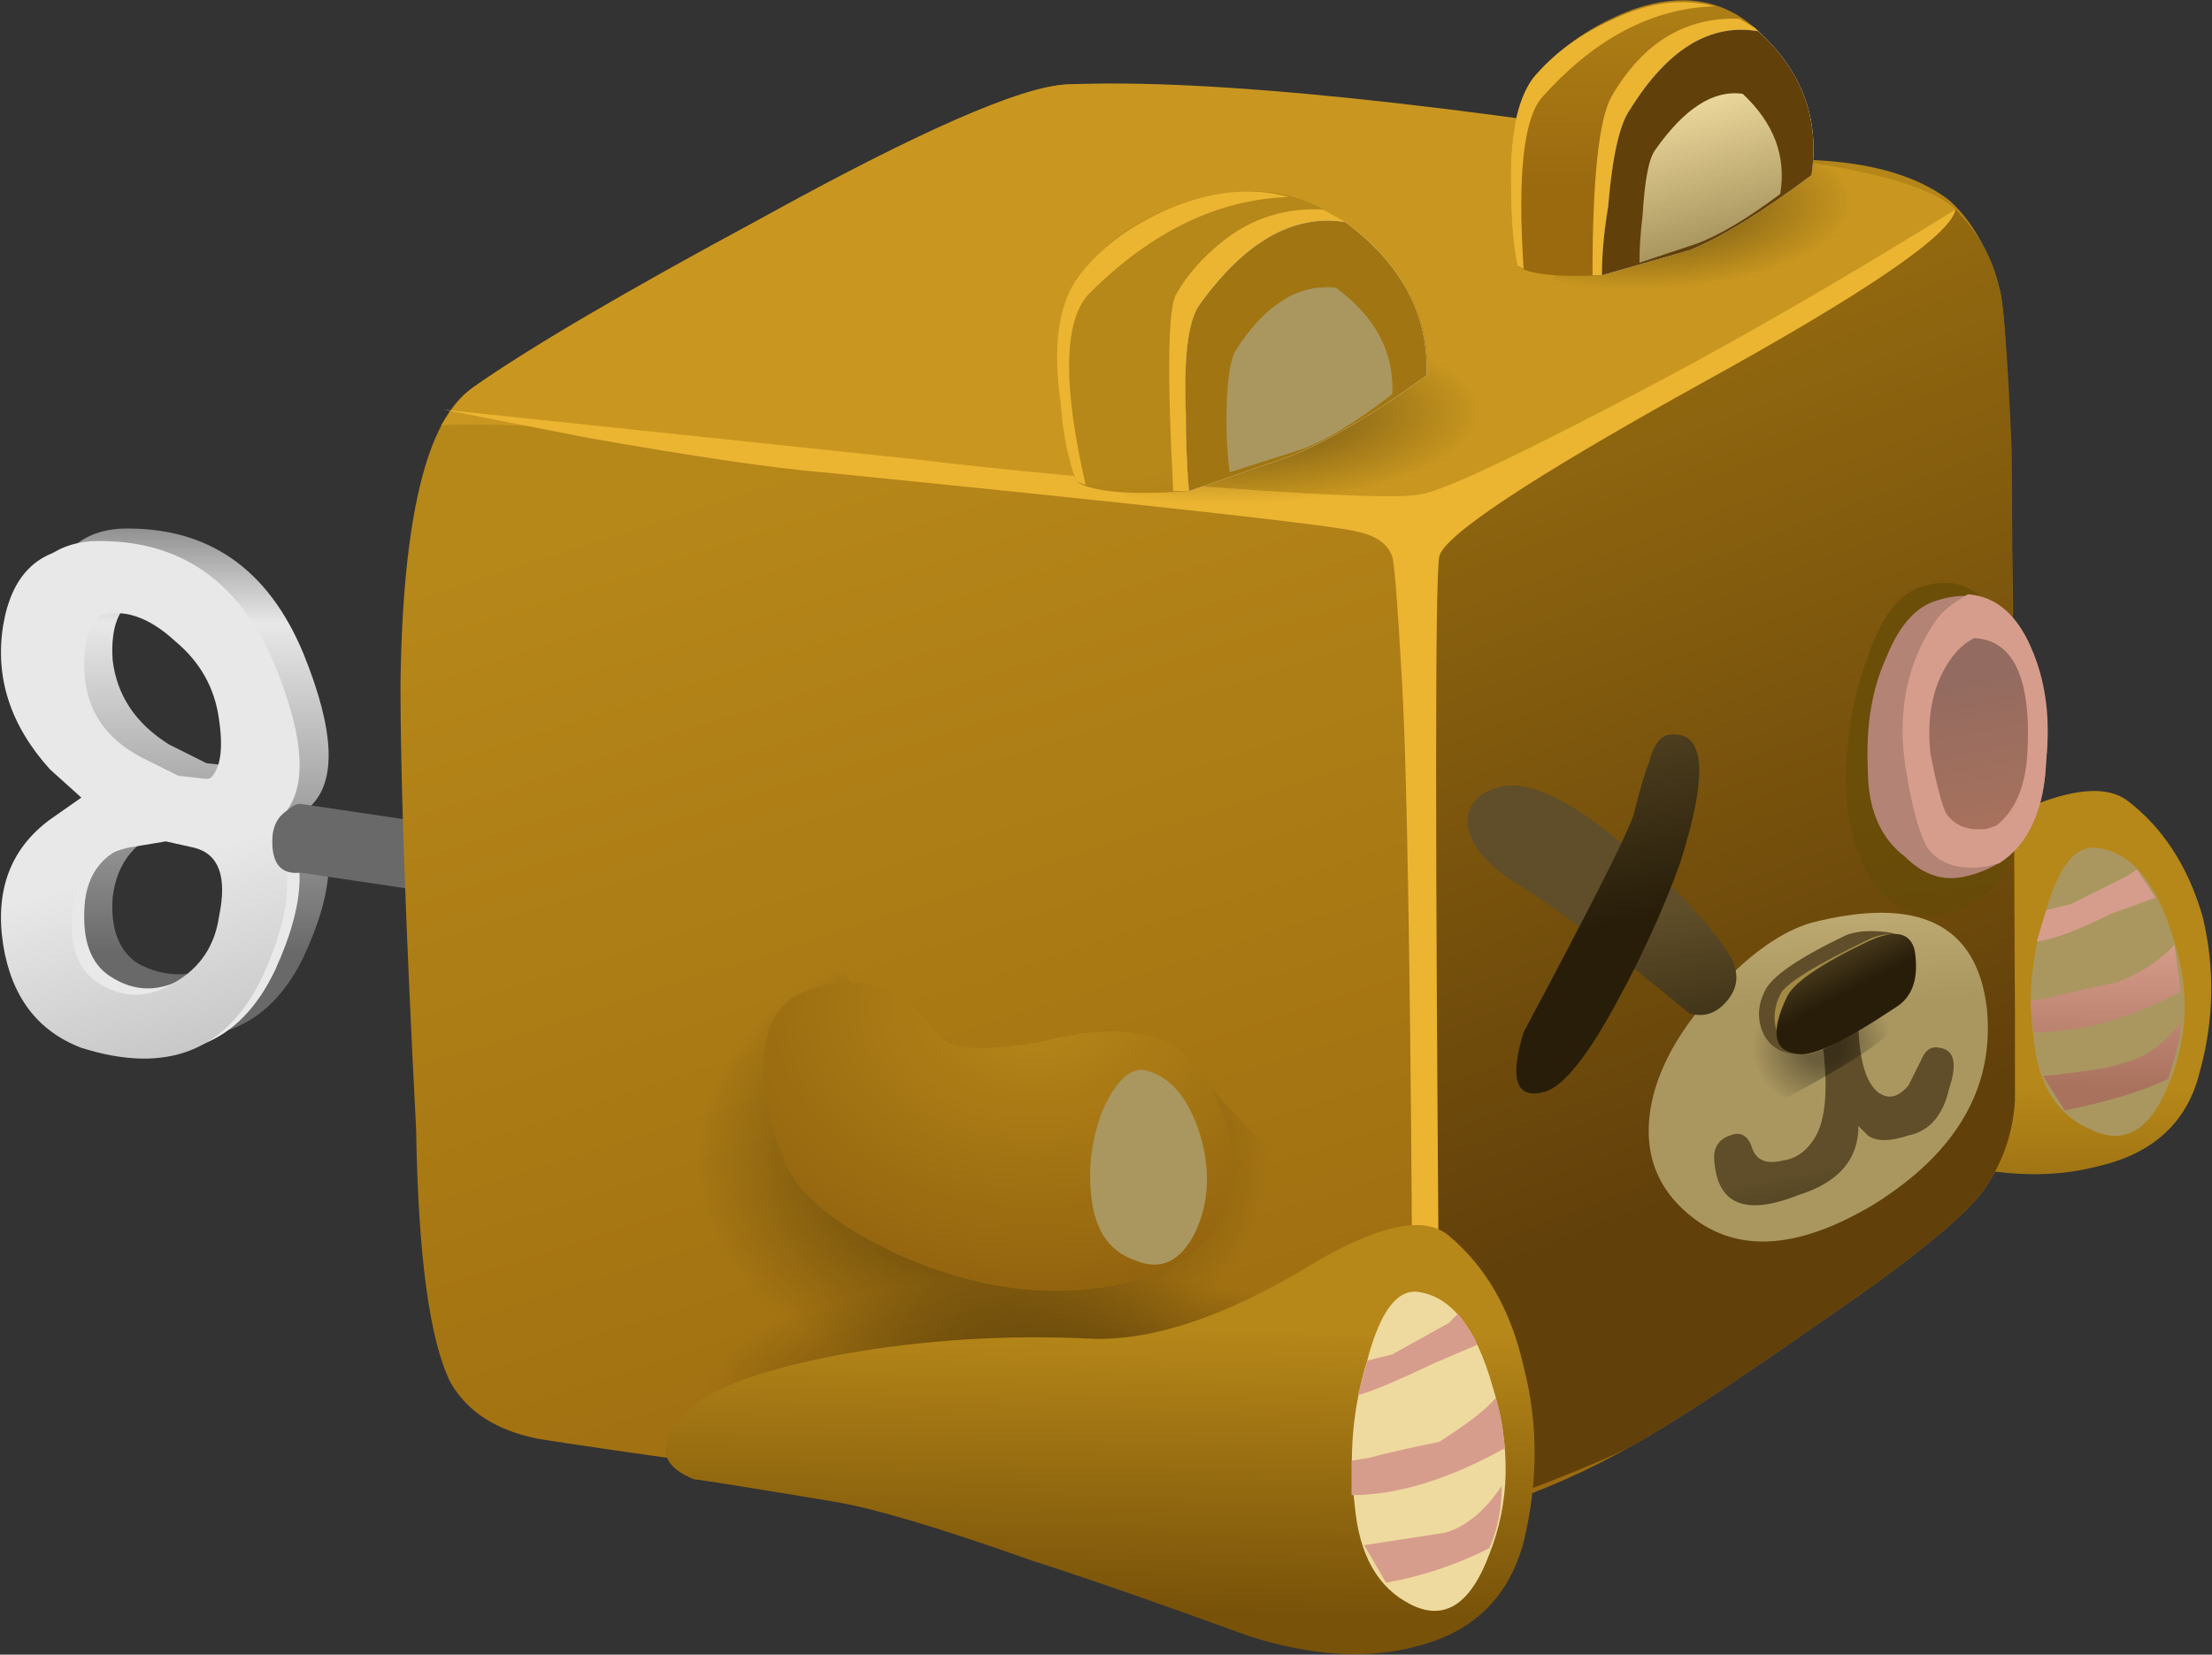 <?xml version="1.0" encoding="iso-8859-1"?>
<!-- Generator: Adobe Illustrator 15.1.0, SVG Export Plug-In . SVG Version: 6.00 Build 0)  -->
<!DOCTYPE svg PUBLIC "-//W3C//DTD SVG 1.1//EN" "http://www.w3.org/Graphics/SVG/1.1/DTD/svg11.dtd">
<svg version="1.1" id="flash0.ai" xmlns="http://www.w3.org/2000/svg" xmlns:xlink="http://www.w3.org/1999/xlink" x="0px" y="0px"
	 width="35.35px" height="26.45px" viewBox="0 0 35.35 26.45" style="enable-background:new 0 0 35.35 26.45;" xml:space="preserve"
	>
<rect x="0" y="0" width="35.35" height="26.45" fill="#333333" stroke="none"/>
<symbol  id="cubimal_1_" viewBox="0.399 -25.944 28.939 26.44">
	<g id="Layer_1_5_">
		<g>
			<g>
				
					<linearGradient id="SVGID_1_" gradientUnits="userSpaceOnUse" x1="160.339" y1="-16477.562" x2="164.465" y2="-16477.562" gradientTransform="matrix(-0.018 -1 1 -0.018 16500.26 -153.018)">
					<stop  offset="0" style="stop-color:#B68719"/>
					<stop  offset="1" style="stop-color:#785209"/>
				</linearGradient>
				<path style="fill-rule:evenodd;clip-rule:evenodd;fill:url(#SVGID_1_);" d="M16-14.75c0.367,0.3,1.167,0.566,2.4,0.8
					c1.267,0.2,2.583,0.283,3.95,0.25c0.933-0.066,2.083,0.267,3.45,1c1.066,0.566,1.8,0.7,2.2,0.4c0.567-0.433,0.967-1.05,1.2-1.85
					c0.2-0.833,0.183-1.667-0.05-2.5c-0.2-0.8-0.75-1.3-1.65-1.5c-0.767-0.2-1.667-0.15-2.7,0.15c-1.467,0.466-2.6,0.833-3.4,1.1
					c-1.5,0.467-2.55,0.733-3.15,0.8l-2.15,0.35C15.5-15.55,15.466-15.217,16-14.75z"/>
				
					<linearGradient id="SVGID_2_" gradientUnits="userSpaceOnUse" x1="147.151" y1="-16459.102" x2="150.176" y2="-16459.102" gradientTransform="matrix(-0.017 -1 1 -0.017 16486.988 -139.271)">
					<stop  offset="0" style="stop-color:#EEDA9E"/>
					<stop  offset="1" style="stop-color:#AA9760"/>
				</linearGradient>
				<path style="fill-rule:evenodd;clip-rule:evenodd;fill:url(#SVGID_2_);" d="M27.5-13.05c0.533-0.066,0.934-0.517,1.2-1.35
					c0.3-0.866,0.283-1.683-0.05-2.45c-0.3-0.733-0.716-0.967-1.25-0.7c-0.533,0.233-0.833,0.717-0.9,1.45
					c-0.1,0.667-0.033,1.35,0.2,2.05C26.899-13.35,27.167-13.017,27.5-13.05z"/>
				
					<linearGradient id="SVGID_3_" gradientUnits="userSpaceOnUse" x1="159.41" y1="-16470.961" x2="162.185" y2="-16470.961" gradientTransform="matrix(-0.018 -1 1 -0.018 16498.945 -151.653)">
					<stop  offset="0" style="stop-color:#D79D8C"/>
					<stop  offset="0.859" style="stop-color:#A9725D"/>
				</linearGradient>
				<path style="fill-rule:evenodd;clip-rule:evenodd;fill:url(#SVGID_3_);" d="M28.649-16.75c-0.433-0.2-0.983-0.367-1.65-0.5
					l-0.35,0.55c0.667,0.066,1.083,0.133,1.25,0.2c0.333,0.066,0.65,0.283,0.95,0.65C28.85-16.05,28.783-16.35,28.649-16.75z"/>
				
					<linearGradient id="SVGID_4_" gradientUnits="userSpaceOnUse" x1="159.412" y1="-16471.074" x2="162.187" y2="-16471.074" gradientTransform="matrix(-0.018 -1 1 -0.018 16498.945 -151.653)">
					<stop  offset="0" style="stop-color:#D79D8C"/>
					<stop  offset="0.859" style="stop-color:#A9725D"/>
				</linearGradient>
				<path style="fill-rule:evenodd;clip-rule:evenodd;fill:url(#SVGID_4_);" d="M28.75-14.6l0.1-0.75
					C28.05-15.784,27.266-16,26.5-16l-0.05,0.5l0.3,0.05c0.233,0.066,0.6,0.15,1.1,0.25C28.25-15.034,28.55-14.833,28.75-14.6z"/>
				
					<linearGradient id="SVGID_5_" gradientUnits="userSpaceOnUse" x1="159.415" y1="-16471.246" x2="162.19" y2="-16471.246" gradientTransform="matrix(-0.018 -1 1 -0.018 16498.945 -151.653)">
					<stop  offset="0" style="stop-color:#D79D8C"/>
					<stop  offset="0.859" style="stop-color:#A9725D"/>
				</linearGradient>
				<path style="fill-rule:evenodd;clip-rule:evenodd;fill:url(#SVGID_5_);" d="M26.7-14.05l0.4,0.1L28-13.5l0.15,0.1l0.3-0.45
					l-0.7-0.25c-0.533-0.267-0.933-0.417-1.2-0.45L26.7-14.05z"/>
			</g>
			
				<linearGradient id="SVGID_6_" gradientUnits="userSpaceOnUse" x1="-2109.05" y1="-13440.647" x2="-2089.901" y2="-13440.647" gradientTransform="matrix(0.307 -0.952 0.952 0.307 13450.388 2111.83)">
				<stop  offset="0" style="stop-color:#B68719"/>
				<stop  offset="1" style="stop-color:#9B6A0F"/>
			</linearGradient>
			<path style="fill-rule:evenodd;clip-rule:evenodd;fill:url(#SVGID_6_);" d="M11.05-0.85c0.9,0.033,2.833-0.15,5.8-0.55
				c3.1-0.433,5.017-0.65,5.75-0.65c1.133,0,1.983-0.216,2.55-0.65c0.367-0.333,0.633-0.8,0.8-1.4
				c0.167-0.534,0.25-4.383,0.25-11.55c0-0.366,0-0.85,0-1.45c-0.033-0.5-0.184-0.95-0.45-1.35c-0.267-0.434-1.183-1.184-2.75-2.25
				c-1.333-0.934-2.3-1.566-2.9-1.9c-0.7-0.4-1.45-0.733-2.25-1c-0.7-0.267-1.217-0.4-1.55-0.4c-2.434,0.3-4.284,0.45-5.55,0.45
				c-0.8,0.034-2.25,0.2-4.35,0.5c-2.133,0.3-3.4,0.483-3.8,0.55c-0.667,0.133-1.133,0.433-1.4,0.9
				c-0.333,0.667-0.517,2.017-0.55,4.05c-0.167,3.233-0.25,5.6-0.25,7.1C0.433-7.784,0.816-6.2,1.55-5.7
				c0.9,0.633,2.433,1.533,4.6,2.7C8.683-1.6,10.316-0.884,11.05-0.85z"/>
			
				<linearGradient id="SVGID_7_" gradientUnits="userSpaceOnUse" x1="-2371.776" y1="-12875.496" x2="-2354.779" y2="-12875.496" gradientTransform="matrix(0.357 -0.934 0.934 0.357 12891.091 2379.878)">
				<stop  offset="0" style="stop-color:#A17511"/>
				<stop  offset="1" style="stop-color:#62400A"/>
			</linearGradient>
			<path style="fill-rule:evenodd;clip-rule:evenodd;fill:url(#SVGID_7_);" d="M25.25-2.85c0.367-0.367,0.6-0.784,0.7-1.25
				c0.066-0.2,0.133-1.067,0.2-2.6l0.05-8.95c0-0.366,0-0.85,0-1.45c-0.033-0.5-0.184-0.95-0.45-1.35
				c-0.267-0.434-1.183-1.184-2.75-2.25c-1.333-0.934-2.3-1.566-2.9-1.9c-0.3-0.167-0.933-0.434-1.9-0.8
				c-0.967-0.366-1.6-0.566-1.9-0.6c0.333,0.667,0.483,1.383,0.45,2.15l-0.1,14l0.1,0.15c0.167,0.167,1.083,0.667,2.75,1.5
				c1.8,0.867,2.967,1.483,3.5,1.85C24.399-3.45,25.149-2.95,25.25-2.85z"/>
			<path style="fill-rule:evenodd;clip-rule:evenodd;fill:#C99720;" d="M23.75-4.05c-0.5-0.3-1.8-0.966-3.9-2
				c-1.867-0.9-2.9-1.45-3.1-1.65c-0.867,0.066-3.767,0.367-8.7,0.9c-3.733,0.4-6.067,0.567-7,0.5c0.167,0.267,0.333,0.467,0.5,0.6
				c0.9,0.633,2.433,1.533,4.6,2.7c2.534,1.4,4.167,2.116,4.9,2.15c2.267,0.1,6.117-0.3,11.55-1.2c1.433-0.2,2.317-0.466,2.65-0.8
				C24.816-3.284,24.316-3.684,23.75-4.05z"/>
			<path style="fill-rule:evenodd;clip-rule:evenodd;fill:#EBB531;" d="M8.7-6.85c1.367-0.167,2.983-0.317,4.85-0.45
				c1.833-0.133,2.883-0.167,3.15-0.1c0.333,0.034,1.633,0.65,3.9,1.85c1.433,0.767,2.983,1.667,4.65,2.7
				c-0.066-0.4-1.433-1.333-4.1-2.8c-2.7-1.5-4.083-2.417-4.15-2.75c-0.066-0.366-0.066-4.517,0-12.45c-0.066-1.7-0.3-2.75-0.7-3.15
				l0.2,0.6c0.067,0.3,0.083,2.3,0.05,6c-0.034,3.667-0.083,6.034-0.15,7.1c-0.066,1.167-0.117,1.8-0.15,1.9
				C16.183-8.2,16-8.067,15.7-8c-0.367,0.1-3.217,0.417-8.55,0.95C6.35-6.983,5.1-6.8,3.399-6.5L1.1-6.05L8.7-6.85z"/>
			
				<radialGradient id="SVGID_8_" cx="-147.023" cy="-183.407" r="6.851" gradientTransform="matrix(1 -0.02 -0.007 -0.348 156.942 -88.698)" gradientUnits="userSpaceOnUse">
				<stop  offset="0.216" style="stop-color:#000000;stop-opacity:0.377"/>
				<stop  offset="0.867" style="stop-color:#000000;stop-opacity:0"/>
			</radialGradient>
			<path style="fill-rule:evenodd;clip-rule:evenodd;fill:url(#SVGID_8_);" d="M18.1-22.05c-0.033-0.667-0.717-1.216-2.05-1.65
				c-1.367-0.467-3-0.667-4.9-0.6c-1.867,0.034-3.466,0.3-4.8,0.8c-1.333,0.466-2,1.033-2,1.7c0.033,0.667,0.717,1.217,2.05,1.65
				c1.333,0.467,2.95,0.684,4.85,0.65c1.9-0.067,3.517-0.333,4.85-0.8C17.433-20.8,18.1-21.384,18.1-22.05z"/>
			
				<radialGradient id="SVGID_9_" cx="-140.334" cy="-171.199" r="5.288" gradientTransform="matrix(1 -0.019 -0.014 -0.778 147.637 -153.885)" gradientUnits="userSpaceOnUse">
				<stop  offset="0.216" style="stop-color:#000000;stop-opacity:0.377"/>
				<stop  offset="0.867" style="stop-color:#000000;stop-opacity:0"/>
			</radialGradient>
			<path style="fill-rule:evenodd;clip-rule:evenodd;fill:url(#SVGID_9_);" d="M11.75-16.4L12-16.25l1.35-0.65l0.9-0.95L15-18.9
				c-0.233-0.966-0.833-1.783-1.8-2.45c-1-0.633-2.15-0.934-3.45-0.9C8.283-22.217,7.033-21.8,6-21
				c-1.033,0.833-1.533,1.816-1.5,2.95c0.033,0.767,0.317,1.467,0.85,2.1c0.5,0.633,1.167,1.117,2,1.45
				c0.067-0.3,0.167-0.567,0.3-0.8c0.4-0.7,1.017-1.167,1.85-1.4C10.3-16.934,11.05-16.833,11.75-16.4z"/>
			<g>
				
					<radialGradient id="SVGID_10_" cx="-1034.564" cy="-2.8" r="3.825" gradientTransform="matrix(1 0 -0.052 -0.405 1054.718 -3.934)" gradientUnits="userSpaceOnUse">
					<stop  offset="0.216" style="stop-color:#000000;stop-opacity:0.377"/>
					<stop  offset="0.867" style="stop-color:#000000;stop-opacity:0"/>
				</radialGradient>
				<path style="fill-rule:evenodd;clip-rule:evenodd;fill:url(#SVGID_10_);" d="M23.149-1.7c0.7-0.3,1.017-0.667,0.95-1.1
					c-0.033-0.433-0.45-0.8-1.25-1.1c-0.767-0.3-1.683-0.45-2.75-0.45l-1.45,0.1l0.2,0.35c0.2,0.934,0.267,1.634,0.2,2.1
					c0.1,0.167,0.133,0.317,0.1,0.45l1.35,0.1C21.566-1.25,22.45-1.4,23.149-1.7z"/>
				
					<linearGradient id="SVGID_11_" gradientUnits="userSpaceOnUse" x1="-137.789" y1="-15023.971" x2="-133.592" y2="-15023.971" gradientTransform="matrix(0.149 -0.989 1.01 0.006 15220.28 -44.385)">
					<stop  offset="0" style="stop-color:#B68719"/>
					<stop  offset="1" style="stop-color:#9B6A0F"/>
				</linearGradient>
				<path style="fill-rule:evenodd;clip-rule:evenodd;fill:url(#SVGID_11_);" d="M18.25-3.75c-0.066,0.333-0.1,0.716-0.1,1.15
					c-0.033,0.867,0.083,1.483,0.35,1.85c0.434,0.5,0.967,0.866,1.6,1.1c0.767,0.267,1.417,0.167,1.95-0.3
					c0.733-0.667,1.033-1.45,0.9-2.35c-0.8-0.6-1.45-1-1.95-1.2l-1.4-0.4C18.866-3.934,18.417-3.884,18.25-3.75z"/>
				<path style="fill-rule:evenodd;clip-rule:evenodd;fill:#EBB531;" d="M18.649-1.05c-0.3-0.333-0.4-1.25-0.3-2.75l-0.1,0.05
					c-0.066,0.333-0.1,0.716-0.1,1.15c-0.033,0.867,0.083,1.483,0.35,1.85c0.333,0.4,0.767,0.716,1.3,0.95
					c0.566,0.267,1.1,0.333,1.6,0.2C20.399,0.366,19.483-0.117,18.649-1.05z"/>
				<path style="fill-rule:evenodd;clip-rule:evenodd;fill:#EBB531;" d="M20.05-1.25C19.883-1.483,19.766-2,19.7-2.8
					c-0.067-0.4-0.1-0.767-0.1-1.1h-0.15c0,1.534,0.1,2.483,0.3,2.85c0.5,0.867,1.184,1.284,2.05,1.25l0.25-0.15L22.1,0
					C21.333,0.133,20.649-0.284,20.05-1.25z"/>
				<path style="fill-rule:evenodd;clip-rule:evenodd;fill:#FFFFFF;" d="M20.05-1.25c0.6,0.966,1.283,1.383,2.05,1.25
					c0.7-0.634,0.983-1.4,0.85-2.3c-0.8-0.6-1.45-1-1.95-1.2l-1.4-0.4c0,0.333,0.033,0.7,0.1,1.1C19.766-2,19.883-1.483,20.05-1.25z
					"/>
				
					<linearGradient id="SVGID_12_" gradientUnits="userSpaceOnUse" x1="-2067.281" y1="-12204.835" x2="-2063.847" y2="-12204.835" gradientTransform="matrix(0.415 -0.91 0.97 0.283 12714.182 1578.454)">
					<stop  offset="0" style="stop-color:#A17511"/>
					<stop  offset="1" style="stop-color:#62400A"/>
				</linearGradient>
				<path style="fill-rule:evenodd;clip-rule:evenodd;fill:url(#SVGID_12_);" d="M20.05-1.25c0.6,0.966,1.283,1.383,2.05,1.25
					c0.7-0.634,0.983-1.4,0.85-2.3c-0.8-0.6-1.45-1-1.95-1.2l-1.4-0.4c0,0.333,0.033,0.7,0.1,1.1C19.766-2,19.883-1.483,20.05-1.25z
					"/>
				
					<linearGradient id="SVGID_13_" gradientUnits="userSpaceOnUse" x1="-2067.734" y1="-12285.135" x2="-2065.407" y2="-12285.135" gradientTransform="matrix(0.408 -0.913 0.968 0.286 12751.392 1623.041)">
					<stop  offset="0" style="stop-color:#EEDA9E"/>
					<stop  offset="1" style="stop-color:#AA9760"/>
				</linearGradient>
				<path style="fill-rule:evenodd;clip-rule:evenodd;fill:url(#SVGID_13_);" d="M20.45-1.9c0.467,0.667,0.933,0.967,1.4,0.9
					c0.5-0.467,0.7-1,0.6-1.6C21.917-3,21.466-3.267,21.1-3.4l-0.9-0.3c0,0.233,0.017,0.483,0.05,0.75
					C20.283-2.384,20.35-2.034,20.45-1.9z"/>
			</g>
			<g>
				
					<radialGradient id="SVGID_14_" cx="-107.466" cy="-6.1" r="4.713" gradientTransform="matrix(1 0 -0.005 -0.358 121.033 -8.285)" gradientUnits="userSpaceOnUse">
					<stop  offset="0.216" style="stop-color:#000000;stop-opacity:0.377"/>
					<stop  offset="0.867" style="stop-color:#000000;stop-opacity:0"/>
				</radialGradient>
				<path style="fill-rule:evenodd;clip-rule:evenodd;fill:url(#SVGID_14_);" d="M13.6-7.8c-0.433-0.033-1.05-0.017-1.85,0.05
					c0.133,0.133,0.217,0.267,0.25,0.4c0.133,1.033,0.15,1.8,0.05,2.3c0.1,0.133,0.117,0.3,0.05,0.5c0.567,0.1,1.117,0.15,1.65,0.15
					c1.267,0,2.333-0.15,3.2-0.45c0.867-0.333,1.3-0.717,1.3-1.15c0-0.467-0.45-0.867-1.35-1.2C16-7.567,14.899-7.767,13.6-7.8z"/>
				
					<linearGradient id="SVGID_15_" gradientUnits="userSpaceOnUse" x1="-1039.631" y1="-15014.357" x2="-1035.484" y2="-15014.357" gradientTransform="matrix(0.151 -0.989 0.991 0.137 15045.158 1021.173)">
					<stop  offset="0" style="stop-color:#B68719"/>
					<stop  offset="1" style="stop-color:#9B6A0F"/>
				</linearGradient>
				<path style="fill-rule:evenodd;clip-rule:evenodd;fill:url(#SVGID_15_);" d="M11.2-7.2c-0.133,0.367-0.217,0.783-0.25,1.25
					c-0.133,0.934-0.033,1.617,0.3,2.05c0.434,0.567,1.033,0.967,1.8,1.2c0.9,0.267,1.683,0.167,2.35-0.3c1-0.7,1.467-1.534,1.4-2.5
					c-0.867-0.634-1.6-1.067-2.2-1.3L13-7.35C12.066-7.417,11.466-7.367,11.2-7.2z"/>
				<path style="fill-rule:evenodd;clip-rule:evenodd;fill:#EBB531;" d="M11.399-4.2c-0.4-0.434-0.417-1.45-0.05-3.05L11.2-7.2
					c-0.133,0.367-0.217,0.783-0.25,1.25c-0.133,0.934-0.033,1.617,0.3,2.05c0.333,0.434,0.8,0.784,1.4,1.05
					c0.7,0.3,1.35,0.367,1.95,0.2C13.466-2.684,12.399-3.2,11.399-4.2z"/>
				<path style="fill-rule:evenodd;clip-rule:evenodd;fill:#EBB531;" d="M15.149-2.85l0.35-0.2c-0.833,0.133-1.617-0.316-2.35-1.35
					c-0.167-0.267-0.233-0.833-0.2-1.7c0-0.434,0.017-0.85,0.05-1.25h-0.25c-0.1,1.9-0.083,2.95,0.05,3.15
					c0.167,0.3,0.417,0.583,0.75,0.85C14.016-2.983,14.55-2.817,15.149-2.85z"/>
				<path style="fill-rule:evenodd;clip-rule:evenodd;fill:#FFFFFF;" d="M13.149-4.4c0.733,1.034,1.517,1.483,2.35,1.35
					c0.9-0.667,1.333-1.483,1.3-2.45c-0.867-0.634-1.6-1.067-2.2-1.3L13-7.35c-0.033,0.4-0.05,0.816-0.05,1.25
					C12.917-5.233,12.983-4.667,13.149-4.4z"/>
				
					<linearGradient id="SVGID_16_" gradientUnits="userSpaceOnUse" x1="-2625.069" y1="-12274.875" x2="-2621.691" y2="-12274.875" gradientTransform="matrix(0.41 -0.912 0.912 0.41 12286.94 2629.509)">
					<stop  offset="0" style="stop-color:#A17511"/>
					<stop  offset="1" style="stop-color:#62400A"/>
				</linearGradient>
				<path style="fill-rule:evenodd;clip-rule:evenodd;fill:url(#SVGID_16_);" d="M13.149-4.4c0.733,1.034,1.517,1.483,2.35,1.35
					c0.9-0.667,1.333-1.483,1.3-2.45c-0.867-0.634-1.6-1.067-2.2-1.3L13-7.35c-0.033,0.4-0.05,0.816-0.05,1.25
					C12.917-5.233,12.983-4.667,13.149-4.4z"/>
				
					<linearGradient id="SVGID_17_" gradientUnits="userSpaceOnUse" x1="-2587.406" y1="-12244.525" x2="-2585.101" y2="-12244.525" gradientTransform="matrix(0.412 -0.911 0.916 0.401 12296.452 2552.848)">
					<stop  offset="0" style="stop-color:#EEDA9E"/>
					<stop  offset="1" style="stop-color:#AA9760"/>
				</linearGradient>
				<path style="fill-rule:evenodd;clip-rule:evenodd;fill:url(#SVGID_17_);" d="M13.75-5.1c0.467,0.733,1,1.066,1.6,1
					c0.633-0.467,0.933-1.034,0.9-1.7c-0.6-0.466-1.1-0.767-1.5-0.9l-1.1-0.35c-0.033,0.267-0.05,0.534-0.05,0.8
					C13.6-5.65,13.649-5.267,13.75-5.1z"/>
			</g>
			
				<linearGradient id="SVGID_18_" gradientUnits="userSpaceOnUse" x1="-320.331" y1="-15144.453" x2="-315.183" y2="-15144.453" gradientTransform="matrix(0.136 -0.991 1.004 0.036 15277.356 217.449)">
				<stop  offset="0" style="stop-color:#EEDA9E"/>
				<stop  offset="1" style="stop-color:#AA9760"/>
			</linearGradient>
			<path style="fill-rule:evenodd;clip-rule:evenodd;fill:url(#SVGID_18_);" d="M22.95-14.25c1.7,0.433,2.633-0.017,2.8-1.35
				c0.133-1.267-0.467-2.317-1.8-3.15c-1.167-0.7-2.117-0.784-2.85-0.25c-0.633,0.466-0.867,1.1-0.7,1.9
				c0.133,0.6,0.483,1.2,1.05,1.8C21.983-14.733,22.483-14.384,22.95-14.25z"/>
			
				<linearGradient id="SVGID_19_" gradientUnits="userSpaceOnUse" x1="-1406.569" y1="-14602.493" x2="-1403.588" y2="-14602.493" gradientTransform="matrix(0.193 -0.981 0.981 0.193 14622.55 1420.928)">
				<stop  offset="0" style="stop-color:#5F4E29"/>
				<stop  offset="0.859" style="stop-color:#271D09"/>
			</linearGradient>
			<path style="fill-rule:evenodd;clip-rule:evenodd;fill:url(#SVGID_19_);" d="M23.05-15.7l0.65,0.3
				c-0.033-0.833,0.066-1.35,0.3-1.55c0.167-0.133,0.333-0.1,0.5,0.1l0.2,0.4c0.066,0.167,0.167,0.233,0.3,0.2
				c0.233-0.034,0.283-0.25,0.15-0.65c-0.1-0.433-0.316-0.683-0.65-0.75c-0.3-0.1-0.517-0.1-0.65,0L23.7-17.5
				c0-0.534-0.317-0.9-0.95-1.1c-0.833-0.333-1.283-0.167-1.35,0.5c-0.033,0.233,0.05,0.383,0.25,0.45c0.167,0.067,0.284,0,0.35-0.2
				c0.067-0.2,0.233-0.267,0.5-0.2c0.233,0.034,0.417,0.184,0.55,0.45C23.216-17.233,23.216-16.6,23.05-15.7z"/>
			
				<radialGradient id="SVGID_20_" cx="-376.96" cy="-436.185" r="1.302" gradientTransform="matrix(0.999 -0.05 -0.046 -0.912 379.641 -432.883)" gradientUnits="userSpaceOnUse">
				<stop  offset="0.216" style="stop-color:#000000;stop-opacity:0.377"/>
				<stop  offset="0.867" style="stop-color:#000000;stop-opacity:0"/>
			</radialGradient>
			<path style="fill-rule:evenodd;clip-rule:evenodd;fill:url(#SVGID_20_);" d="M24.149-16.05c-0.2-0.2-0.733-0.533-1.6-1
				c-0.4,0.067-0.65,0.217-0.75,0.45c-0.133,0.233-0.083,0.517,0.15,0.85c0.267,0.333,0.65,0.6,1.15,0.8s0.917,0.283,1.25,0.25
				v-0.45C24.283-15.65,24.216-15.95,24.149-16.05z"/>
			
				<linearGradient id="SVGID_21_" gradientUnits="userSpaceOnUse" x1="204.042" y1="-16517.246" x2="205.118" y2="-16517.246" gradientTransform="matrix(-0.023 -1 1 -0.023 16540.854 -195.344)">
				<stop  offset="0" style="stop-color:#5F4E29"/>
				<stop  offset="0.859" style="stop-color:#271D09"/>
			</linearGradient>
			<path style="fill-rule:evenodd;clip-rule:evenodd;fill:url(#SVGID_21_);" d="M23.5-14.45c0.167,0.066,0.383,0.083,0.65,0.05
				c0.233-0.033,0.367-0.116,0.4-0.25c0.033-0.233-0.167-0.517-0.6-0.85c-0.533-0.567-0.934-0.85-1.2-0.85c-0.3,0-0.5,0.133-0.6,0.4
				c-0.066,0.2-0.05,0.4,0.05,0.6C22.3-15.117,22.733-14.817,23.5-14.45z"/>
			<path style="fill-rule:evenodd;clip-rule:evenodd;fill:#A28A44;" d="M23.899-14.5c0.167,0.066,0.317,0.083,0.45,0.05
				c0.1-0.066,0.15-0.15,0.15-0.25c0.067-0.233-0.033-0.517-0.3-0.85c-0.7-0.566-1.167-0.833-1.4-0.8
				c-0.2,0.033-0.333,0.15-0.4,0.35c-0.066,0.2-0.05,0.4,0.05,0.6C22.516-15.233,23-14.934,23.899-14.5z"/>
			
				<linearGradient id="SVGID_22_" gradientUnits="userSpaceOnUse" x1="-2835.607" y1="-11620.706" x2="-2834.366" y2="-11620.706" gradientTransform="matrix(0.463 -0.886 0.886 0.463 11635.447 2855.386)">
				<stop  offset="0" style="stop-color:#5F4E29"/>
				<stop  offset="0.859" style="stop-color:#271D09"/>
			</linearGradient>
			<path style="fill-rule:evenodd;clip-rule:evenodd;fill:url(#SVGID_22_);" d="M23.85-14.55c0.433,0.2,0.683,0.15,0.75-0.15
				c0.067-0.434-0.033-0.733-0.3-0.9c-0.8-0.534-1.317-0.784-1.55-0.75c-0.4,0.033-0.467,0.333-0.2,0.9
				C22.649-15.217,23.083-14.917,23.85-14.55z"/>
			
				<linearGradient id="SVGID_23_" gradientUnits="userSpaceOnUse" x1="-1384.153" y1="-14644.881" x2="-1380.182" y2="-14644.881" gradientTransform="matrix(0.189 -0.982 0.982 0.189 14662.02 1394.297)">
				<stop  offset="0" style="stop-color:#5F4E29"/>
				<stop  offset="0.859" style="stop-color:#271D09"/>
			</linearGradient>
			<path style="fill-rule:evenodd;clip-rule:evenodd;fill:url(#SVGID_23_);" d="M17.899-12.1c0.467,0.167,1.167-0.15,2.1-0.95
				c0.7-0.566,1.233-1.117,1.6-1.65c0.2-0.3,0.2-0.566,0-0.8c-0.167-0.2-0.367-0.267-0.6-0.2c-1.167,0.967-2.1,1.667-2.8,2.1
				c-0.467,0.3-0.717,0.617-0.75,0.95C17.45-12.384,17.6-12.2,17.899-12.1z"/>
			
				<linearGradient id="SVGID_24_" gradientUnits="userSpaceOnUse" x1="-1412.838" y1="-14602.58" x2="-1407.92" y2="-14602.58" gradientTransform="matrix(0.193 -0.981 0.981 0.193 14619.684 1422.852)">
				<stop  offset="0" style="stop-color:#5F4E29"/>
				<stop  offset="0.859" style="stop-color:#271D09"/>
			</linearGradient>
			<path style="fill-rule:evenodd;clip-rule:evenodd;fill:url(#SVGID_24_);" d="M20.649-11.25c0.6,0.1,0.667-0.583,0.2-2.05
				c-0.267-0.733-0.6-1.466-1-2.2c-0.467-0.867-0.85-1.35-1.15-1.45c-0.467-0.133-0.583,0.184-0.35,0.95
				c1.033,1.933,1.617,3.083,1.75,3.45c0.1,0.4,0.183,0.684,0.25,0.85C20.417-11.434,20.516-11.284,20.649-11.25z"/>
			
				<linearGradient id="SVGID_25_" gradientUnits="userSpaceOnUse" x1="-855.561" y1="-15366.425" x2="-840.542" y2="-15366.425" gradientTransform="matrix(0.112 -0.994 0.994 0.112 15390.239 858.072)">
				<stop  offset="0" style="stop-color:#6B4E08"/>
				<stop  offset="1" style="stop-color:#4B3106"/>
			</linearGradient>
			<path style="fill-rule:evenodd;clip-rule:evenodd;fill:url(#SVGID_25_);" d="M24.649-8.9c0.633,0.233,1.1-0.017,1.4-0.75
				c0.3-0.6,0.417-1.366,0.35-2.3c-0.066-1.233-0.483-1.95-1.25-2.15c-0.367-0.1-0.716,0-1.05,0.3c-0.367,0.4-0.567,0.967-0.6,1.7
				c0,0.8,0.117,1.5,0.35,2.1C24.05-9.4,24.316-9.034,24.649-8.9z"/>
			
				<linearGradient id="SVGID_26_" gradientUnits="userSpaceOnUse" x1="-1358.01" y1="-14679.644" x2="-1353.813" y2="-14679.644" gradientTransform="matrix(0.185 -0.983 0.983 0.185 14702.878 1366.48)">
				<stop  offset="0" style="stop-color:#B38375"/>
				<stop  offset="0.859" style="stop-color:#8C5E4D"/>
			</linearGradient>
			<path style="fill-rule:evenodd;clip-rule:evenodd;fill:url(#SVGID_26_);" d="M24.95-9.1c0.633,0.2,1.1,0,1.4-0.6
				c0.3-0.533,0.417-1.184,0.35-1.95c-0.033-1.033-0.45-1.65-1.25-1.85c-0.367-0.1-0.7,0-1,0.3c-0.4,0.3-0.6,0.767-0.6,1.4
				c-0.033,0.7,0.067,1.3,0.3,1.8C24.35-9.5,24.616-9.2,24.95-9.1z"/>
			
				<linearGradient id="SVGID_27_" gradientUnits="userSpaceOnUse" x1="-1384.751" y1="-14640.522" x2="-1380.245" y2="-14640.522" gradientTransform="matrix(0.189 -0.982 0.982 0.189 14664.027 1392.937)">
				<stop  offset="0" style="stop-color:#D79D8C"/>
				<stop  offset="0.859" style="stop-color:#A9725D"/>
			</linearGradient>
			<path style="fill-rule:evenodd;clip-rule:evenodd;fill:url(#SVGID_27_);" d="M25.45-9c0.467-0.034,0.816-0.35,1.05-0.95
				c0.2-0.5,0.267-1.066,0.2-1.7c-0.033-0.8-0.283-1.35-0.75-1.65l-0.2-0.05c-0.433-0.067-0.75,0.033-0.95,0.3
				c-0.133,0.233-0.25,0.667-0.35,1.3c-0.133,0.9,0.033,1.683,0.5,2.35C25.05-9.267,25.216-9.134,25.45-9z"/>
			
				<linearGradient id="SVGID_28_" gradientUnits="userSpaceOnUse" x1="-1412.785" y1="-14597.746" x2="-1409.677" y2="-14597.746" gradientTransform="matrix(0.193 -0.981 0.981 0.193 14621.253 1421.797)">
				<stop  offset="0" style="stop-color:#936B60"/>
				<stop  offset="0.859" style="stop-color:#A9725D"/>
			</linearGradient>
			<path style="fill-rule:evenodd;clip-rule:evenodd;fill:url(#SVGID_28_);" d="M25.55-9.7c0.633-0.033,0.917-0.65,0.85-1.85
				c-0.033-0.533-0.2-0.917-0.5-1.15l-0.15-0.05c-0.3-0.034-0.517,0.05-0.65,0.25c-0.067,0.133-0.15,0.45-0.25,0.95
				c-0.067,0.633,0.05,1.15,0.35,1.55C25.3-9.867,25.417-9.767,25.55-9.7z"/>
			<g>
				
					<linearGradient id="SVGID_29_" gradientUnits="userSpaceOnUse" x1="199.268" y1="-16518.644" x2="203.819" y2="-16518.644" gradientTransform="matrix(-0.022 -1 1 -0.022 16530.652 -184.667)">
					<stop  offset="0" style="stop-color:#B68719"/>
					<stop  offset="1" style="stop-color:#785209"/>
				</linearGradient>
				<path style="fill-rule:evenodd;clip-rule:evenodd;fill:url(#SVGID_29_);" d="M18.35-21.35c0.233-0.9,0.233-1.833,0-2.8
					c-0.233-0.866-0.783-1.417-1.65-1.65c-0.8-0.233-1.717-0.183-2.75,0.15c-1.467,0.534-2.617,0.934-3.45,1.2
					C9-23.917,7.933-23.6,7.3-23.5c-1.4,0.233-2.133,0.35-2.2,0.35C4.5-22.917,4.483-22.534,5.05-22
					c0.367,0.333,1.167,0.616,2.4,0.85c1.3,0.233,2.633,0.317,4,0.25c0.967-0.033,2.117,0.35,3.45,1.15
					c1.1,0.667,1.85,0.833,2.25,0.5C17.75-19.75,18.149-20.45,18.35-21.35z"/>
				
					<linearGradient id="SVGID_30_" gradientUnits="userSpaceOnUse" x1="203.268" y1="-16516.656" x2="206.619" y2="-16516.656" gradientTransform="matrix(-0.022 -1 1 -0.022 16533.928 -188.093)">
					<stop  offset="0" style="stop-color:#EEDA9E"/>
					<stop  offset="1" style="stop-color:#AA9760"/>
				</linearGradient>
				<path style="fill-rule:evenodd;clip-rule:evenodd;fill:url(#SVGID_30_);" d="M16.649-20.15c0.534-0.066,0.934-0.566,1.2-1.5
					c0.3-0.966,0.283-1.866-0.05-2.7c-0.3-0.8-0.717-1.067-1.25-0.8c-0.534,0.267-0.833,0.8-0.9,1.6c-0.1,0.767-0.033,1.534,0.2,2.3
					C16.05-20.483,16.316-20.117,16.649-20.15z"/>
				
					<linearGradient id="SVGID_31_" gradientUnits="userSpaceOnUse" x1="153.342" y1="-16468.662" x2="156.392" y2="-16468.662" gradientTransform="matrix(-0.016 -1 1 -0.016 16485.898 -138.145)">
					<stop  offset="0" style="stop-color:#D79D8C"/>
					<stop  offset="0.859" style="stop-color:#A9725D"/>
				</linearGradient>
				<path style="fill-rule:evenodd;clip-rule:evenodd;fill:url(#SVGID_31_);" d="M17.8-24.25c-0.534-0.267-1.083-0.45-1.65-0.55
					l-0.35,0.6l1.3,0.2c0.333,0.1,0.633,0.35,0.9,0.75C18-23.617,17.933-23.95,17.8-24.25z"/>
				
					<linearGradient id="SVGID_32_" gradientUnits="userSpaceOnUse" x1="153.344" y1="-16468.754" x2="156.394" y2="-16468.754" gradientTransform="matrix(-0.016 -1 1 -0.016 16485.898 -138.145)">
					<stop  offset="0" style="stop-color:#D79D8C"/>
					<stop  offset="0.859" style="stop-color:#A9725D"/>
				</linearGradient>
				<path style="fill-rule:evenodd;clip-rule:evenodd;fill:url(#SVGID_32_);" d="M17.899-21.85c0.067-0.167,0.117-0.434,0.15-0.8
					c-0.9-0.5-1.717-0.75-2.45-0.75v0.55l0.3,0.05c0.233,0.067,0.6,0.15,1.1,0.25C17.466-22.25,17.766-22.017,17.899-21.85z"/>
				
					<linearGradient id="SVGID_33_" gradientUnits="userSpaceOnUse" x1="153.346" y1="-16468.951" x2="156.397" y2="-16468.951" gradientTransform="matrix(-0.016 -1 1 -0.016 16485.898 -138.145)">
					<stop  offset="0" style="stop-color:#D79D8C"/>
					<stop  offset="0.859" style="stop-color:#A9725D"/>
				</linearGradient>
				<path style="fill-rule:evenodd;clip-rule:evenodd;fill:url(#SVGID_33_);" d="M15.85-21.25l0.4,0.1l0.9,0.5l0.15,0.15
					c0.2-0.267,0.3-0.434,0.3-0.5l-0.7-0.3c-0.633-0.3-1.033-0.466-1.2-0.5L15.85-21.25z"/>
			</g>
			
				<radialGradient id="SVGID_34_" cx="10.55" cy="-15.6" r="5.987" gradientTransform="matrix(1 0 0 -0.76 0 -27.455)" gradientUnits="userSpaceOnUse">
				<stop  offset="0" style="stop-color:#B68719"/>
				<stop  offset="1" style="stop-color:#93640E"/>
			</radialGradient>
			<path style="fill-rule:evenodd;clip-rule:evenodd;fill:url(#SVGID_34_);" d="M6.2-16.55c0,0.567,0.183,0.95,0.55,1.15
				C7.616-15,8.366-15.217,9-16.05c0.167-0.233,0.717-0.267,1.65-0.1c1.3,0.333,2.167,0.15,2.6-0.55c0.4-0.667,0.533-1.3,0.4-1.9
				c-0.167-0.733-0.783-1.217-1.85-1.45c-1.067-0.2-2.184-0.05-3.35,0.45c-1.033,0.466-1.667,0.966-1.9,1.5
				C6.316-17.534,6.2-17.017,6.2-16.55z"/>
			
				<linearGradient id="SVGID_35_" gradientUnits="userSpaceOnUse" x1="218.508" y1="-16539.57" x2="220.534" y2="-16539.57" gradientTransform="matrix(-0.025 -1 1 -0.025 16552.299 -207.355)">
				<stop  offset="0" style="stop-color:#EEDA9E"/>
				<stop  offset="1" style="stop-color:#AA9760"/>
			</linearGradient>
			<path style="fill-rule:evenodd;clip-rule:evenodd;fill:url(#SVGID_35_);" d="M12.25-16.6c0.4-0.067,0.7-0.383,0.9-0.95
				c0.2-0.6,0.184-1.15-0.05-1.65c-0.233-0.467-0.55-0.617-0.95-0.45c-0.4,0.134-0.633,0.45-0.7,0.95
				c-0.067,0.467-0.017,0.934,0.15,1.4C11.8-16.833,12.016-16.6,12.25-16.6z"/>
		</g>
	</g>
</symbol>
<symbol  id="cubimal_x5F_mc" viewBox="-0.385 -25.895 35.323 26.44">
	<g id="Layer_5_1_">
	</g>
	<g id="Layer_4_2_">
	</g>
	<g id="Layer_2_copy_2_">
	</g>
	<g id="Layer_2_2_">
	</g>
	<g id="Layer_1_9_">
		
			<use xlink:href="#cubimal_x5F_scene1"  width="35.323" height="26.44" x="0.015" y="-25.944" transform="matrix(1 0 0 1 -0.4 0.05)" style="overflow:visible;"/>
	</g>
	<g id="Layer_6_1_">
	</g>
</symbol>
<symbol  id="cubimal_x5F_scene1" viewBox="0.015 -25.944 35.323 26.44">
	<g id="Layer_1_8_">
		
			<use xlink:href="#winder_x5F_static"  width="10.185" height="8.474" x="0.015" y="-8.472" transform="matrix(1 0 0 1 0 -7.95)" style="overflow:visible;"/>
		
			<use xlink:href="#cubimal_1_"  width="28.939" height="26.44" x="0.399" y="-25.944" transform="matrix(1 0 0 1 6 0)" style="overflow:visible;"/>
	</g>
</symbol>
<symbol  id="winder_x5F_static" viewBox="0.015 -8.472 10.185 8.474">
	<g id="Layer_4_1_">
		
			<use xlink:href="#winderedge"  width="4.537" height="8.127" x="0.015" y="-8.126" transform="matrix(1 0 0 1 0.7 0)" style="overflow:visible;"/>
	</g>
	<g id="Layer_3_1_">
		
			<use xlink:href="#winderfacehighlight"  width="4.573" height="8.174" x="0.016" y="-8.173" transform="matrix(1 0 0 1 0.2 -0.2)" style="overflow:visible;"/>
	</g>
	<g id="Layer_2_copy_1_">
		
			<use xlink:href="#winderface1a"  width="4.573" height="8.174" x="0.015" y="-8.172" transform="matrix(1 0 0 1 0 -0.3)" style="overflow:visible;"/>
	</g>
	<g id="Layer_1_7_">
		<g>
			
				<linearGradient id="SVGID_36_" gradientUnits="userSpaceOnUse" x1="1514.396" y1="-17619.805" x2="1515.715" y2="-17619.805" gradientTransform="matrix(-0.171 -0.985 0.985 -0.171 17627.371 -1517.447)">
				<stop  offset="0" style="stop-color:#8F8F8F"/>
				<stop  offset="0.228" style="stop-color:#E8E8E8"/>
				<stop  offset="1" style="stop-color:#696969"/>
			</linearGradient>
			<path style="fill-rule:evenodd;clip-rule:evenodd;fill:url(#SVGID_36_);" d="M10.2-6.3L4.8-5.5C4.5-5.533,4.351-5.366,4.351-5
				c0,0.233,0.083,0.4,0.25,0.5c0.066,0.066,0.133,0.1,0.2,0.1l5.4-0.8V-6.3z"/>
		</g>
	</g>
</symbol>
<symbol  id="winderedge" viewBox="0.015 -8.126 4.537 8.127">
	<g id="Layer_1_4_">
		<g>
			
				<linearGradient id="SVGID_37_" gradientUnits="userSpaceOnUse" x1="5.209" y1="-16349.518" x2="12.034" y2="-16349.518" gradientTransform="matrix(1.465202e-004 -1 1 -0.001 16351.803 -11.178)">
				<stop  offset="0" style="stop-color:#8F8F8F"/>
				<stop  offset="0.228" style="stop-color:#E8E8E8"/>
				<stop  offset="1" style="stop-color:#696969"/>
			</linearGradient>
			<path style="fill-rule:evenodd;clip-rule:evenodd;fill:url(#SVGID_37_);" d="M3.5-5.899c0.066,0.6-0.083,0.983-0.45,1.15L2.6-4.7
				C2.367-4.7,2.167-4.733,2-4.8c-0.533-0.167-0.833-0.533-0.9-1.1c-0.034-0.5,0.1-0.85,0.4-1.05c0.434-0.233,0.867-0.233,1.3,0
				C3.2-6.716,3.434-6.366,3.5-5.899z M0.05-1.25c0.1,0.8,0.5,1.216,1.2,1.25c1.367,0.033,2.333-0.633,2.9-2
				c0.5-1.233,0.534-2.05,0.1-2.45c0.434-0.533,0.4-1.333-0.1-2.4c-0.567-1.167-1.533-1.533-2.9-1.1c-0.7,0.233-1.1,0.767-1.2,1.6
				c-0.133,0.867,0.117,1.533,0.75,2L1.25-4L0.8-3.55C0.167-2.85-0.083-2.083,0.05-1.25z M3.5-2.75C3.434-2.25,3.2-1.833,2.8-1.5
				C2.367-1.1,1.934-0.966,1.5-1.1c-0.3-0.133-0.434-0.467-0.4-1C1.167-2.666,1.467-3.116,2-3.45l0.6-0.3L3.05-3.8
				C3.417-3.766,3.566-3.416,3.5-2.75z"/>
		</g>
	</g>
</symbol>
<symbol  id="winderface1a" viewBox="0.015 -8.172 4.573 8.174">
	<g id="Layer_1_2_">
		
			<linearGradient id="SVGID_38_" gradientUnits="userSpaceOnUse" x1="-1922.507" y1="-13813.565" x2="-1913.335" y2="-13813.565" gradientTransform="matrix(0.273 -0.962 0.962 0.273 13815.188 1916.483)">
			<stop  offset="0" style="stop-color:#E8E8E8"/>
			<stop  offset="1" style="stop-color:#878787"/>
		</linearGradient>
		<path style="fill-rule:evenodd;clip-rule:evenodd;fill:url(#SVGID_38_);" d="M2.05-4.8c-0.566-0.133-0.867-0.483-0.9-1.05
			c-0.033-0.533,0.1-0.9,0.4-1.1c0.4-0.267,0.817-0.267,1.25,0C3.2-6.717,3.433-6.367,3.5-5.9c0.133,0.633,0,1-0.4,1.1L2.65-4.7
			L2.05-4.8z M0.05-1.25C0.183-0.45,0.6-0.033,1.3,0c1.367,0.033,2.333-0.633,2.9-2c0.5-1.233,0.517-2.05,0.05-2.45
			c0.467-0.5,0.45-1.3-0.05-2.4C3.633-8.05,2.667-8.433,1.3-8C0.6-7.733,0.183-7.183,0.05-6.35c-0.133,0.867,0.117,1.533,0.75,2
			L1.3-4L0.8-3.55C0.167-2.85-0.083-2.083,0.05-1.25z M3.5-2.75C3.433-2.25,3.2-1.833,2.8-1.5C2.367-1.1,1.95-0.967,1.55-1.1
			c-0.3-0.133-0.433-0.467-0.4-1c0.033-0.6,0.333-1.05,0.9-1.35l0.6-0.3L3.1-3.8C3.467-3.767,3.6-3.417,3.5-2.75z"/>
	</g>
</symbol>
<symbol  id="winderfacehighlight" viewBox="0.016 -8.173 4.573 8.174">
	<g id="Layer_1_3_">
		
			<linearGradient id="SVGID_39_" gradientUnits="userSpaceOnUse" x1="-1922.506" y1="-13813.565" x2="-1913.334" y2="-13813.565" gradientTransform="matrix(0.273 -0.962 0.962 0.273 13815.188 1916.483)">
			<stop  offset="0" style="stop-color:#E8E8E8"/>
			<stop  offset="1" style="stop-color:#EDEDED"/>
		</linearGradient>
		<path style="fill-rule:evenodd;clip-rule:evenodd;fill:url(#SVGID_39_);" d="M2.05-4.8c-0.567-0.133-0.867-0.483-0.9-1.05
			c-0.033-0.533,0.1-0.9,0.4-1.1c0.4-0.267,0.817-0.267,1.25,0C3.2-6.717,3.434-6.367,3.5-5.9c0.1,0.6-0.034,0.967-0.4,1.1L2.65-4.7
			L2.05-4.8z M0.05-1.25C0.184-0.45,0.601-0.034,1.3,0c1.367,0.034,2.333-0.633,2.9-2c0.5-1.233,0.517-2.05,0.05-2.45
			c0.466-0.5,0.45-1.3-0.05-2.4C3.634-8.05,2.667-8.434,1.3-8c-0.7,0.267-1.117,0.817-1.25,1.65c-0.133,0.867,0.117,1.534,0.75,2
			L1.3-4L0.8-3.55C0.167-2.851-0.083-2.084,0.05-1.25z M1.55-1.101c-0.3-0.133-0.433-0.466-0.4-1c0.033-0.6,0.333-1.05,0.9-1.35
			l0.6-0.3l0.45-0.05c0.366,0.033,0.5,0.383,0.4,1.05C3.434-2.25,3.2-1.834,2.8-1.5C2.367-1.101,1.95-0.967,1.55-1.101z"/>
	</g>
</symbol>
<use xlink:href="#cubimal_x5F_mc"  width="35.323" height="26.44" id="cubimal" x="-0.385" y="-25.895" transform="matrix(1 0 0 -1 0.4 0.55)" style="overflow:visible;"/>
</svg>
